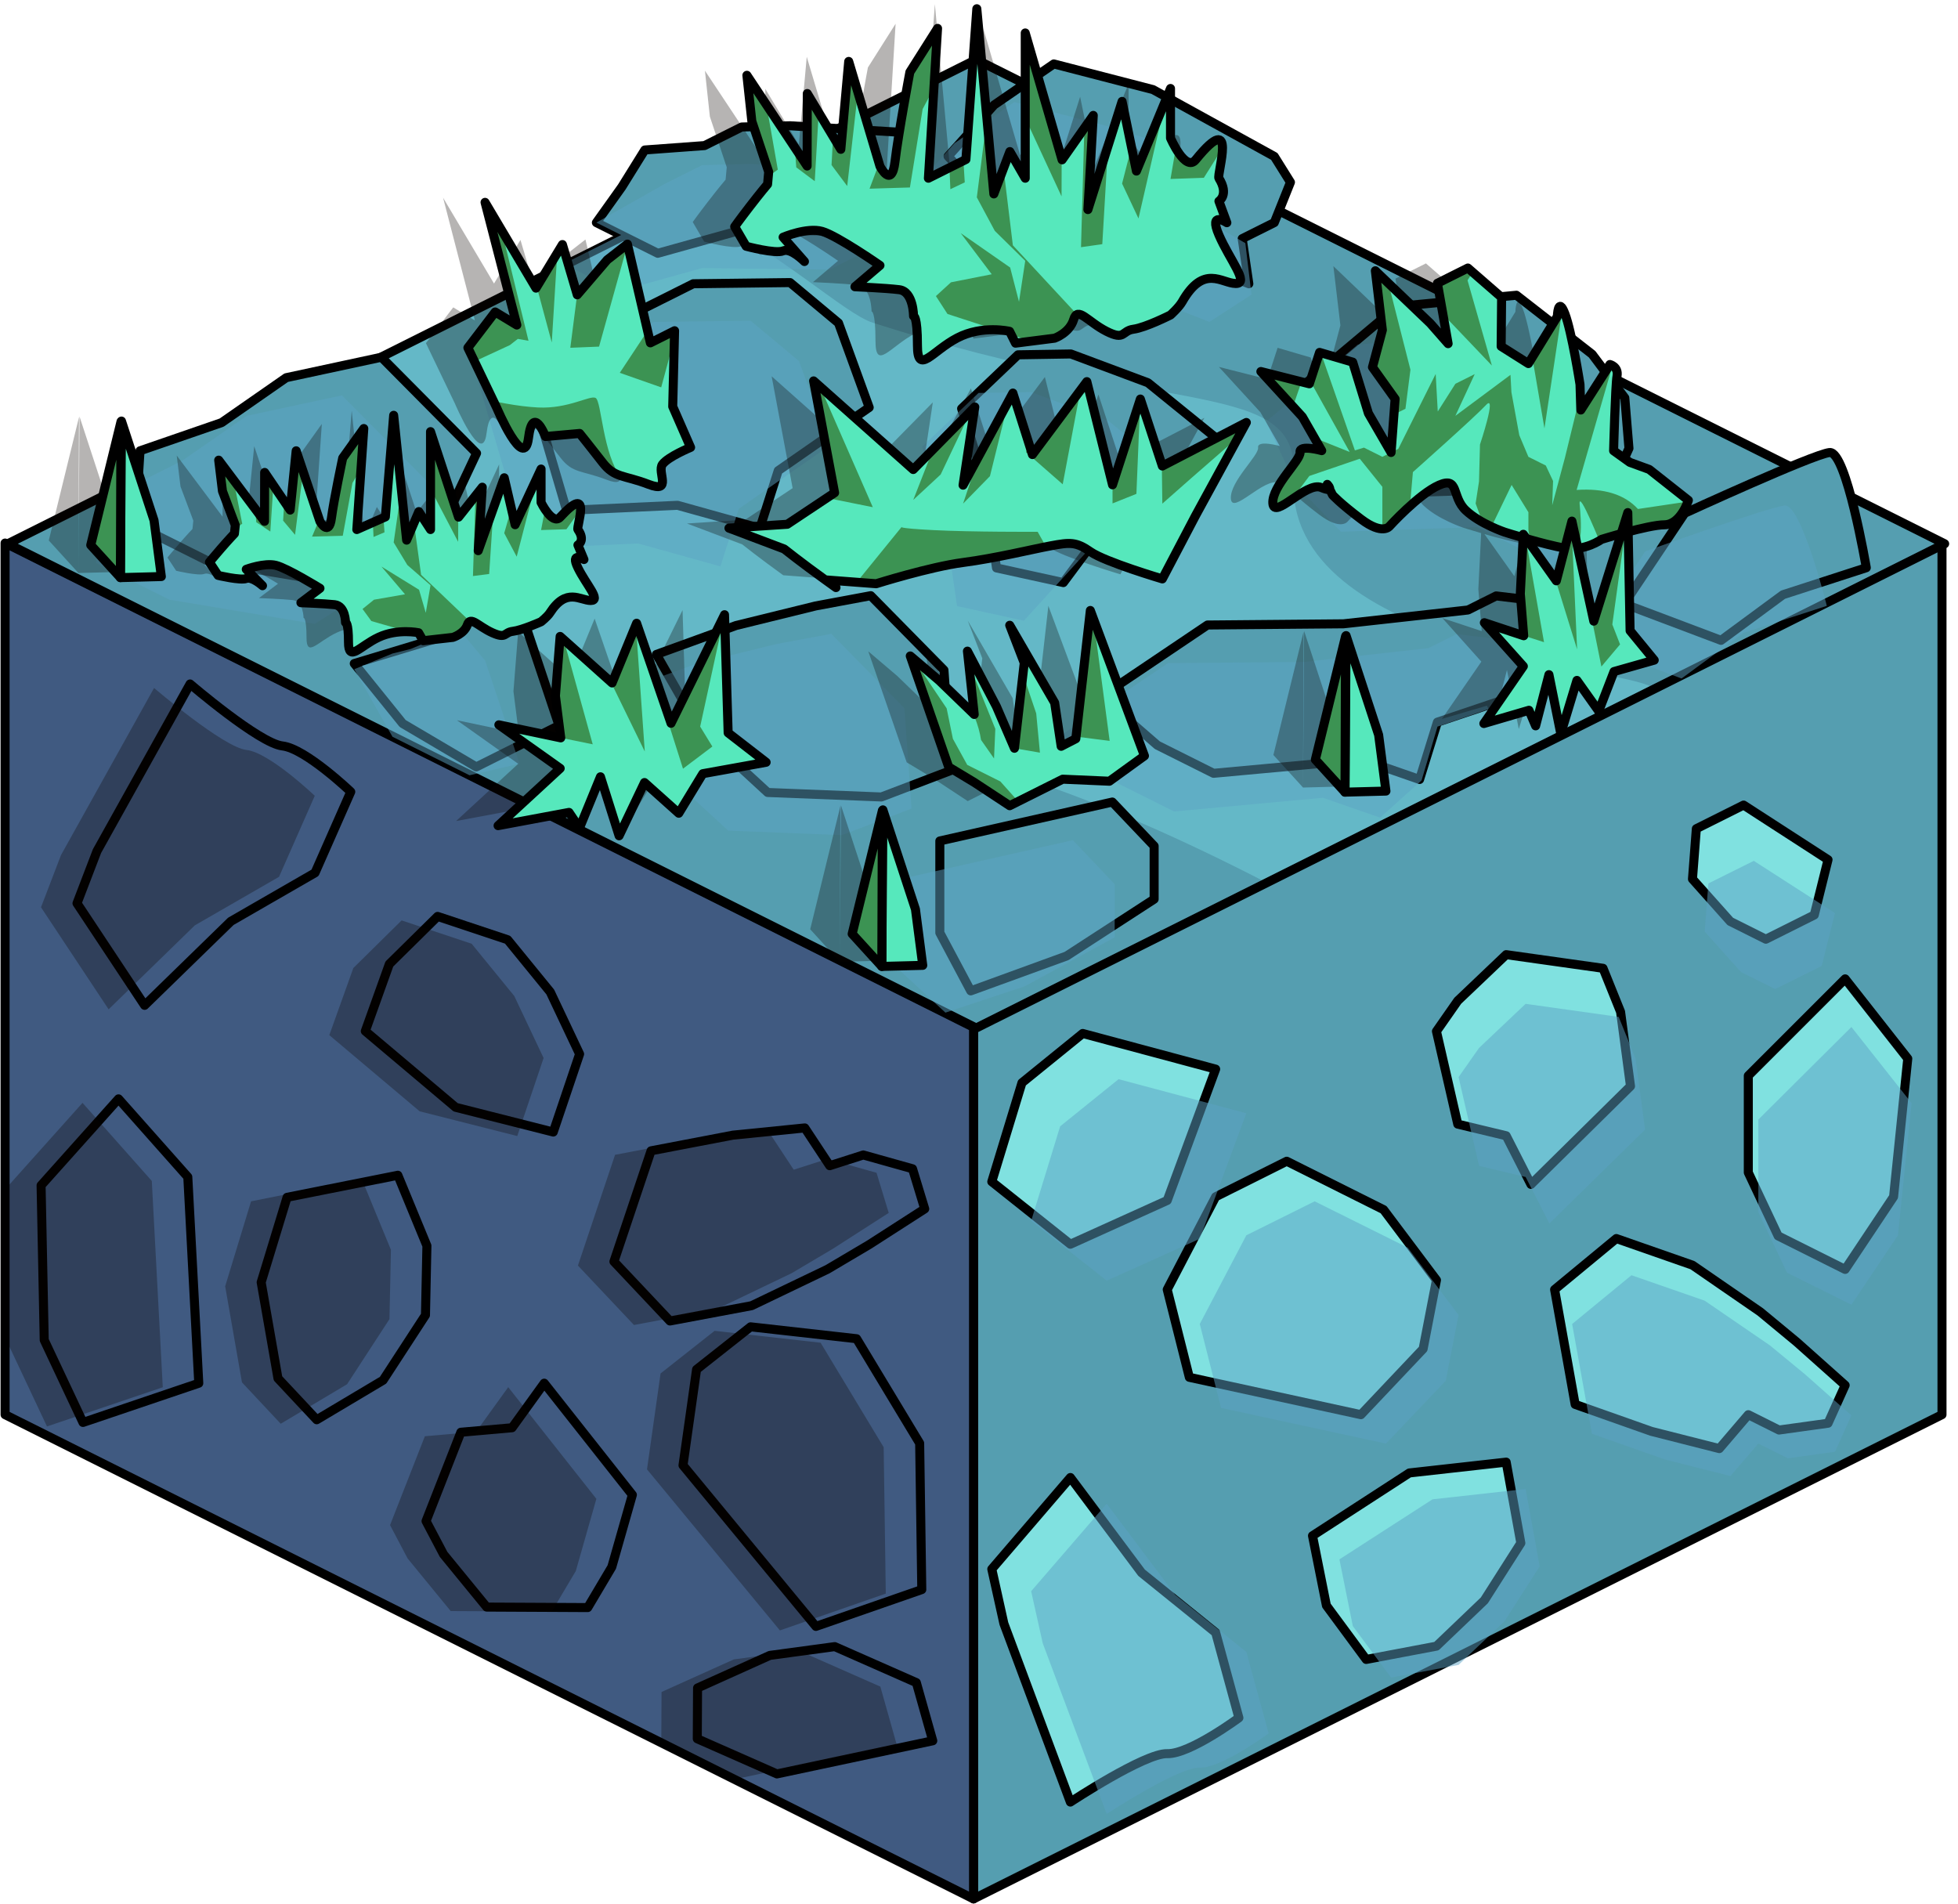 <?xml version="1.0" encoding="UTF-8" standalone="no"?><!DOCTYPE svg PUBLIC "-//W3C//DTD SVG 1.1//EN" "http://www.w3.org/Graphics/SVG/1.1/DTD/svg11.dtd"><svg width="100%" height="100%" viewBox="0 0 217 211" version="1.1" xmlns="http://www.w3.org/2000/svg" xmlns:xlink="http://www.w3.org/1999/xlink" xml:space="preserve" xmlns:serif="http://www.serif.com/" style="fill-rule:evenodd;clip-rule:evenodd;stroke-linecap:round;stroke-linejoin:round;stroke-miterlimit:1.5;"><g id="Dirt_Block12"><g id="Dirt_Block13"><g><path d="M215.226,60.184l0,96.598l-107.331,53.665l0,-96.598l107.331,-53.665Z" style="fill:#559eb0;stroke:#000;stroke-width:1px;"/><path d="M204.493,108.483l6.94,8.836l-1.574,15.313l-5.366,8.05l-7.425,-3.712l-3.308,-7.021l0,-10.733l10.733,-10.733" style="fill:#80e1e0;stroke:#000;stroke-width:1px;"/><path d="M193.238,89.222l9.358,6.054l-1.525,6.129l-5.367,2.683l-3.942,-1.971l-4.19,-4.696l0.429,-5.581l5.237,-2.618Z" style="fill:#80e1e0;stroke:#000;stroke-width:1px;"/><path d="M161.56,110.909l5.367,-5.11l10.733,1.512l1.945,4.827l1.1,8.239l-11.034,10.883l-2.744,-5.39l-5.367,-1.288l-2.362,-10.291l2.362,-3.382" style="fill:#80e1e0;stroke:#000;stroke-width:1px;"/><path d="M179.134,137.262l-6.841,5.652l2.278,12.729l8.456,2.989l7.519,1.909l3.214,-3.759l3.402,1.701l5.434,-0.753l1.897,-4.211l-5.367,-4.787l-4.042,-3.346l-7.512,-5.175l-8.438,-2.949Z" style="fill:#80e1e0;stroke:#000;stroke-width:1px;"/><path d="M142.605,128.693l-7.877,3.939l-5.367,10.282l2.451,9.727l19.015,4.141l6.893,-7.287l1.478,-7.632l-5.86,-7.803l-10.733,-5.367Z" style="fill:#80e1e0;stroke:#000;stroke-width:1px;"/><path d="M118.628,163.745l-8.71,10.148l1.338,6.036l7.372,19.785c0,0 8.247,-5.443 10.733,-5.366c2.486,0.076 7.942,-3.971 7.942,-3.971l-2.575,-9.446l-8.208,-6.629l-7.892,-10.557Z" style="fill:#80e1e0;stroke:#000;stroke-width:1px;"/><path d="M166.927,162.041l-10.733,1.199l-10.733,6.958l1.543,7.735l4.41,5.975l7.784,-1.474l5.307,-5.072l4.046,-6.352l-1.624,-8.969" style="fill:#80e1e0;stroke:#000;stroke-width:1px;"/><path d="M109.918,130.961l8.71,6.93l10.733,-4.853l5.367,-14.554l-14.731,-3.95l-6.736,5.465l-3.343,10.962" style="fill:#80e1e0;stroke:#000;stroke-width:1px;"/><path d="M122.652,166.645l-8.372,9.702l1.286,5.769l7.086,18.915c0,0 7.928,-5.203 10.317,-5.13c2.39,0.073 7.635,-3.797 7.635,-3.797l-2.476,-9.029l-7.89,-6.338l-7.586,-10.092Zm46.427,-1.629l-10.317,1.146l-10.317,6.652l1.484,7.395l4.238,5.711l7.483,-1.409l5.101,-4.848l3.889,-6.072l-1.561,-8.575Zm11.733,-23.688l-6.575,5.403l2.19,12.169l8.127,2.857l7.228,1.826l3.089,-3.594l3.27,1.626l5.224,-0.72l1.823,-4.026l-5.158,-4.576l-3.886,-3.198l-7.22,-4.948l-8.112,-2.819Zm-35.112,-8.191l-7.572,3.765l-5.159,9.829l2.357,9.299l18.277,3.959l6.626,-6.966l1.421,-7.296l-5.633,-7.46l-10.317,-5.13Zm59.488,-19.321l6.671,8.447l-1.512,14.639l-5.159,7.696l-7.136,-3.549l-3.181,-6.712l0,-10.261l10.317,-10.26Zm-90.908,21.488l3.214,-10.479l6.475,-5.224l14.159,3.776l-5.159,13.913l-10.317,4.64l-8.372,-6.626Zm49.64,-19.168l5.159,-4.885l10.317,1.445l1.869,4.614l1.058,7.876l-10.606,10.404l-2.638,-5.152l-5.159,-1.231l-2.27,-9.838l2.27,-3.233Zm30.449,-20.733l8.996,5.787l-1.466,5.86l-5.159,2.565l-3.789,-1.885l-4.027,-4.489l0.412,-5.335l5.033,-2.503Z" style="fill:#5ca3c4;fill-opacity:0.5;"/></g><path d="M0.563,60.184l107.332,53.665l0,96.598l-107.332,-53.665l0,-96.598" style="fill:#405a81;"/><clipPath id="_clip1"><path d="M0.563,60.184l107.332,53.665l0,96.598l-107.332,-53.665l0,-96.598"/></clipPath><g clip-path="url(#_clip1)"><path d="M90.425,180.246l11.734,-4.08l-0.235,-16.22l-6.989,-11.582l-11.749,-1.319l-5.987,4.725l-1.504,10.627l14.73,17.849" style="fill:#405a81;stroke:#000;stroke-width:1px;"/><path d="M86.103,196.594l17.273,-3.671l-1.819,-6.447l-9.043,-3.99l-7.195,0.973l-8.011,3.61l-0.029,5.632l8.824,3.893Z" style="fill:#405a81;stroke:#000;stroke-width:1px;"/><path d="M49.162,172.266l4.777,5.837l11.198,0.057l2.667,-4.497l2.28,-7.998l-9.77,-12.374l-3.563,4.939l-5.674,0.498l-3.859,9.848l1.944,3.69" style="fill:#405a81;stroke:#000;stroke-width:1px;"/><path d="M74.251,146.399l-6.21,-6.587l4.115,-12.273l9.073,-1.736l7.964,-0.801l2.763,4.187l3.721,-1.191l5.457,1.532l1.352,4.444l-6.164,3.963l-4.606,2.727l-8.414,4.037l-9.051,1.698Z" style="fill:#405a81;stroke:#000;stroke-width:1px;"/><path d="M35.101,157.344l-4.294,-4.586l-1.862,-10.647l2.871,-9.418l12.278,-2.445l3.22,7.815l-0.16,7.685l-4.698,7.216l-7.355,4.38Z" style="fill:#405a81;stroke:#000;stroke-width:1px;"/><path d="M16.027,111.416l-7.493,-11.309l2.215,-5.783l10.317,-18.523c0,0 7.679,6.584 10.234,6.868c2.555,0.284 7.574,5.082 7.574,5.082l-3.96,8.979l-9.33,5.376l-9.557,9.31Z" style="fill:#405a81;stroke:#000;stroke-width:1px;"/><path d="M61.317,125.458l-10.819,-2.741l-10.011,-8.444l2.663,-7.435l5.35,-5.277l7.762,2.587l4.722,5.79l3.252,6.875l-2.919,8.645" style="fill:#405a81;stroke:#000;stroke-width:1px;"/><path d="M4.553,131.373l8.581,-9.593l7.679,8.655l1.217,22.863l-12.833,4.345l-4.296,-9.13l-0.348,-17.14" style="fill:#405a81;stroke:#000;stroke-width:1px;"/><path d="M82.113,197.037l17.273,-3.67l-1.819,-6.448l-9.043,-3.989l-7.195,0.973l-8.011,3.609l-0.029,5.633l8.824,3.892Zm4.322,-16.347l-14.73,-17.849l1.504,-10.628l5.987,-4.725l11.749,1.32l6.989,11.581l0.235,16.221l-11.734,4.08Zm-41.263,-7.98l-1.944,-3.691l3.859,-9.847l5.674,-0.498l3.564,-4.94l9.769,12.374l-2.28,7.998l-2.667,4.498l-11.198,-0.057l-4.777,-5.837Zm-44.609,-40.894l8.582,-9.592l7.678,8.654l1.217,22.864l-12.833,4.344l-4.295,-9.129l-0.349,-17.141Zm30.548,25.971l-4.294,-4.585l-1.862,-10.648l2.871,-9.418l12.278,-2.445l3.22,7.815l-0.16,7.685l-4.698,7.217l-7.355,4.379Zm39.15,-10.944l-6.21,-6.587l4.115,-12.274l9.073,-1.735l7.964,-0.802l2.763,4.188l3.721,-1.192l5.457,1.532l1.352,4.445l-6.164,3.962l-4.606,2.728l-8.414,4.037l-9.051,1.698Zm-12.934,-20.941l-10.819,-2.742l-10.011,-8.443l2.663,-7.436l5.35,-5.277l7.762,2.587l4.722,5.79l3.252,6.875l-2.919,8.646Zm-45.289,-14.043l-7.494,-11.309l2.215,-5.782l10.317,-18.523c0,0 7.679,6.583 10.234,6.867c2.555,0.285 7.574,5.082 7.574,5.082l-3.96,8.98l-9.329,5.375l-9.557,9.31Z" style="fill:#0a0500;fill-opacity:0.3;"/></g><path d="M0.563,60.184l107.332,53.665l0,96.598l-107.332,-53.665l0,-96.598" style="fill:none;stroke:#000;stroke-width:1px;"/><path d="M215.521,60.263l-107.331,-53.665l-107.332,53.665l107.332,53.666l107.331,-53.666Z" style="fill:#64b8c7;"/><clipPath id="_clip2"><path d="M215.521,60.263l-107.331,-53.665l-107.332,53.665l107.332,53.666l107.331,-53.666Z"/></clipPath><g clip-path="url(#_clip2)"><path d="M-11.17,27.374c0,0 25.753,7.572 44.228,16.79c10.716,5.347 10.435,12.284 12.301,17.627c6.806,19.49 22.136,14.676 56.519,21.33c14.621,2.83 30.458,10.551 38.511,14.708c16.652,8.596 35.774,8.946 35.774,8.946l-153.846,33.017l-67.966,-77.833l34.479,-34.585Z" style="fill:#559eb0;"/><path d="M183.322,76.363c-1.621,-2.349 -41.14,-4.125 -39.943,-23.447c0.692,-11.186 -13.275,-6.448 -46.624,-17.141c-3.267,-1.047 -10.018,-7.712 -20.765,-13.077c-26.493,-13.227 -64.206,-12.397 -64.206,-12.397l153.225,-35.79l73.087,90.565l-54.774,11.287Z" style="fill:#559eb0;"/></g><path d="M215.521,60.263l-107.331,-53.665l-107.332,53.665l107.332,53.666l107.331,-53.666Z" style="fill:none;stroke:#000;stroke-width:1px;"/><g><g><path d="M23.163,62.236l-8.162,-4.081l0.518,-8.196l9.044,-3.123l7.159,-4.979l10.548,-2.267l10.545,10.639l-4.089,8.688l-9.463,6.002l-16.1,-2.683Z" style="fill:#559eb0;stroke:#000;stroke-width:1px;"/><path d="M71.463,34.131l-14.665,1.99l5.999,20.445l12.296,-0.565l9.122,2.542l2.035,-6.384l10.081,-7.005l-3.402,-9.357l-5.367,-4.48l-10.733,0.13l-5.366,2.684Z" style="fill:#559eb0;stroke:#000;stroke-width:1px;"/><path d="M96.331,25.652l-14.135,-0.172l-9.298,2.591l-3.036,-1.518l-3.766,-1.883l2.822,-3.956l2.545,-4.094l6.615,-0.486l4.118,-2.059l5.366,-0.138l12.169,0.718l0.532,2.273l-0.175,6.846l-3.757,1.878Z" style="fill:#559eb0;stroke:#000;stroke-width:1px;"/><path d="M127.78,9.928l-10.989,-2.843l-6.619,4.549l-5.099,5.692l3.955,4.218l10.734,3.126l10.733,3.661l7.91,3.117l-0.735,-4.999l3.558,-1.779l1.789,-4.472l-1.789,-2.863l-13.448,-7.407" style="fill:#559eb0;stroke:#000;stroke-width:1px;"/><path d="M118.682,39.228l8.543,3.192l8.636,7.001l-7.698,7.955l-6.216,1.686l-4.098,5.503l-7.41,-1.624l-1.411,-9.773l-2.455,-7.886l6.251,-5.96l5.858,-0.094Z" style="fill:#559eb0;stroke:#000;stroke-width:1px;"/><path d="M168.061,32.72l-13.211,1.239l-10.168,8.538l3.293,7.013l5.009,5.187l15.077,-0.511l8.504,4.252l3.968,-8.749l-0.46,-5.596l-3.623,-4.834l-8.389,-6.539Z" style="fill:#559eb0;stroke:#000;stroke-width:1px;"/><path d="M148.899,69.134l-15.077,0.132l-11.775,7.927l6.219,5.395l6.229,3.114l16.5,-1.517l6.333,2.201l1.975,-6.355l12.428,-4.186l2.784,-6.112l-2.786,-2.98l-5.914,-0.711l-3.121,1.561l-13.795,1.531" style="fill:#559eb0;stroke:#000;stroke-width:1px;"/><path d="M202.768,50.15c-1.868,0.206 -16.057,6.73 -16.057,6.73l-6.708,10.037l10.733,4.05l6.868,-5.059l9.232,-2.99c0,0 -2.201,-12.973 -4.068,-12.768Z" style="fill:#559eb0;stroke:#000;stroke-width:1px;"/><path d="M96.502,66.015l8.114,8.245l0.779,11.122l-7.715,2.943l-12.602,-0.499l-7.552,-6.957l-4.781,-8.342l8.836,-3.207l8.82,-2.168l6.101,-1.137" style="fill:#559eb0;stroke:#000;stroke-width:1px;"/><path d="M54.11,64.167l4.034,4.826l3.813,11.412l-9.176,4.588l-8.151,-4.808l-5.367,-6.651l10.733,-3.248l0,-2.182l1.741,-2.314l2.373,-1.623Z" style="fill:#559eb0;stroke:#000;stroke-width:1px;"/><path d="M123.276,88.886l4.634,4.875l0,5.89l-9.702,6.295l-10.623,3.867l-3.426,-6.437l0,-10.178l19.117,-4.312Z" style="fill:#559eb0;stroke:#000;stroke-width:1px;"/></g><g><g opacity="0.5"><path d="M18.789,66.463l-8.162,-4.081l1.352,-7.224l8.21,-4.094l7.158,-4.979l10.548,-2.268l10.546,10.639l-4.09,8.689l-9.462,6.002l-16.1,-2.684Z" style="fill:#5ca3c4;"/><path d="M67.088,38.358l-14.664,1.99l5.999,20.445l12.295,-0.564l9.123,2.541l2.034,-6.383l10.081,-7.006l-3.402,-9.357l-5.366,-4.479l-10.733,0.13l-5.367,2.683Z" style="fill:#5ca3c4;"/><path d="M91.956,29.88l-14.135,-0.172l-9.298,2.59l-3.035,-1.517l-3.039,-1.54l6.394,-3.197l-2.747,-1.374l7.608,-4.309l4.117,-2.058l5.367,-0.139l12.168,0.718l0.532,2.274l-0.174,6.845l-3.758,1.879Z" style="fill:#5ca3c4;"/><path d="M123.406,14.155l-10.99,-2.843l-6.618,4.55l-5.1,5.691l3.956,4.218l10.733,3.126l10.733,3.661l7.91,3.118l4.671,-3.022l-0.684,-5.708l-4.64,-2.677l1.788,-6.261l-11.759,-3.853" style="fill:#5ca3c4;"/><path d="M114.307,43.456l8.543,3.191l8.637,7.002l-3.32,3.715l-5.923,1.795l-8.769,9.633l-7.41,-1.623l-1.411,-9.774l-2.455,-7.885l6.25,-5.961l5.858,-0.093Z" style="fill:#5ca3c4;"/><path d="M163.686,36.947l-13.21,1.239l-10.169,8.538l3.294,7.014l5.008,5.187l15.077,-0.511l8.505,4.252l3.967,-8.75l-0.459,-5.596l-3.624,-4.834l-8.389,-6.539Z" style="fill:#5ca3c4;"/><path d="M144.525,73.361l-15.078,0.132l-11.775,7.927l6.22,5.395l6.228,3.115l16.501,-1.517l6.332,2.2l4.593,-4.118l1.769,-5.968l9.05,-3.08l1.776,-3.487l-2.786,-2.979l-5.915,-0.711l-3.12,1.56l-13.795,1.531" style="fill:#5ca3c4;"/><path d="M197.775,56.024c-1.867,0.205 -15.438,5.084 -15.438,5.084l-6.709,10.036l10.734,4.051l6.867,-5.059l9.232,-2.991c0,0 -2.818,-11.327 -4.686,-11.121Z" style="fill:#5ca3c4;"/><path d="M92.127,70.242l8.114,8.245l0.779,11.123l-7.714,2.942l-12.603,-0.498l-7.551,-6.958l-4.782,-8.342l8.836,-3.206l8.821,-2.168l6.1,-1.138" style="fill:#5ca3c4;"/><path d="M49.735,68.395l4.035,4.826l3.812,11.412l-5.545,1.287l-8.541,-4.27l-4.233,-7.483l4.233,-1.739l2.016,-0.503l4.214,-1.769l0.009,-1.761Z" style="fill:#5ca3c4;"/><path d="M118.902,93.113l4.634,4.875l0,5.89l-9.973,5.43l-8.784,2.916l-4.995,-4.621l0,-10.177l19.118,-4.313Z" style="fill:#5ca3c4;"/></g></g></g><g><path d="M89.793,102.987l3.284,3.605l0.063,-17.268l-3.347,13.663Zm3.405,-13.744l3.608,11.009l0.809,6.222l-4.538,0.118l0.121,-17.349Zm-31.302,-3.666l2.066,6.538l2.815,-5.901l3.8,3.402l2.664,-4.383l7.016,-1.265l-4.209,-3.262l-0.401,-13.092l-5.93,12.032l-3.813,-11.087l-2.719,6.618l-5.758,-5.156l-0.521,6.595l0.59,4.647l-6.859,-1.445l6.797,4.828l-6.883,6.345l7.861,-1.467l1.164,1.725l2.32,-5.672Zm54.292,-18.433l5.998,16.111l-3.886,2.813l-5.17,-0.226l-5.88,2.94l-3.929,-2.587l-2.833,-1.705l-4.256,-12.303l3.198,2.718l3.891,3.764l-0.755,-7.017l3.214,6.135l1.997,4.629l1.087,-9.457l-1.61,-4.175l4.98,8.591l0.72,4.822l1.624,-0.837l1.61,-14.216Zm24.939,16.53l3.285,3.605l0.062,-17.268l-3.347,13.663Zm3.405,-13.744l3.608,11.009l0.809,6.222l-4.537,0.118l0.12,-17.349Zm-1.826,-16.239c-0.063,0.088 -0.309,0.08 -0.943,-0.179c-1.641,-0.671 -5.24,3.648 -5.349,1.739c-0.11,-1.908 3.129,-4.769 3.017,-5.649c-0.113,-0.88 2.401,-0.171 2.401,-0.171l-2.149,-3.749l-4.595,-5.018l5.372,1.36l1.134,-3.479l3.671,1.077l1.742,5.676l2.511,4.336l0.448,-5.934l-2.512,-3.516l1.099,-4.118l-0.777,-6.57l6.087,5.827l1.977,2.252l-1.184,-6.695l3.375,-1.687l3.739,3.254l-0.052,5.427l3.02,1.908l3.208,-5.223c0,0 0.07,-2.311 0.839,-0.302c0.768,2.009 1.672,7.836 1.672,7.836l0.089,2.835l3.226,-5.045c0,0 0.975,0.242 0.789,1.276c-0.186,1.034 -0.379,8.282 -0.379,8.282l1.8,1.29l2.149,0.782l4.337,3.422c0,0 -0.849,2.703 -2.663,2.715c-0.876,0.006 -2.531,0.384 -4.01,0.773l0.214,10.964l2.675,3.262l-4.46,1.265l-1.693,4.384l-2.415,-3.402l-1.789,5.901l-1.314,-6.539l-1.475,5.673l-0.739,-1.726l-4.996,1.468l4.374,-6.345l-4.32,-4.828l4.36,1.444l-0.375,-4.646l0.312,-6.216c-1.164,-0.339 -2.034,-0.616 -2.034,-0.616c0,0 -2.712,-0.904 -4.319,-2.411c-1.608,-1.507 -0.717,-3.79 -2.97,-2.799c-2.254,0.991 -5.492,4.56 -5.492,4.56c0,0 -0.758,1.008 -3.129,-0.778c-2.372,-1.787 -3.175,-2.691 -3.175,-2.691l-0.329,-0.656c0.101,-0.139 -0.26,-0.521 -0.26,-0.521l0.26,0.521Zm-99.643,-6.367l3.107,9.476l2.63,-3.318l-0.45,7.036l2.88,-8.08l1.209,5.203l2.875,-6.17l0,3.704c0,0 1.254,2.57 2.126,1.62c3.613,-3.938 1.755,1.093 1.958,1.381c0.87,1.237 0,1.714 0,1.714l0.668,1.608c0,0 -1.569,-0.935 -0.668,0.917c0.901,1.853 2.607,3.63 1.421,3.626c-1.185,-0.005 -2.695,-1.475 -4.521,1.364c-0.276,0.429 -0.984,0.988 -0.984,0.988c0,0 -2.106,0.944 -3.122,1.061c-1.017,0.118 -0.687,0.871 -2.278,0.157c-1.59,-0.713 -2.424,-1.891 -2.767,-0.881c-0.344,1.01 -1.607,1.396 -1.607,1.396l-3.299,0.372l-0.499,-0.884c0,0 -2.291,-0.488 -4.413,0.493c-2.121,0.98 -3.357,2.832 -3.357,0.559c0,-2.273 -0.33,-2.193 -0.33,-2.193c0,0 0.002,-1.84 -1.212,-1.97c-1.214,-0.131 -3.731,-0.219 -3.731,-0.219l2.112,-1.595c0,0 -3.606,-2.223 -4.879,-2.543c-1.274,-0.32 -3.288,0.438 -3.288,0.438l1.797,1.815c0,0 -1.15,-1.041 -1.797,-0.797c-0.647,0.245 -3.118,-0.345 -3.118,-0.345l-0.966,-1.463c0,0 0.3,-0.389 1.251,-1.483c0.95,-1.095 1.52,-1.684 1.52,-1.684l0.095,-0.926l-1.421,-3.782l-0.417,-3.433l5.079,6.777l0.014,-5.415l2.828,4.169l0.665,-6.567l2.637,7.83c0,0 0.991,1.74 1.268,-0.351c0.277,-2.091 1.252,-6.681 1.252,-6.681l2.337,-3.266l-0.773,11.194l3.164,-1.401l0.92,-11.26l1.436,13.834l1.351,-3.164l1.297,1.991l0,-10.852Zm131.959,11.307c-1.234,0.34 -2.191,0.638 -2.191,0.638c0,0 -1.081,0.795 -2.611,0.985l1.765,8.074l3.037,-9.697Zm-78.46,-7.107l6.821,-6.933l-1.3,8.666l5.521,-10.207l2.166,6.817l6.032,-8.084l2.845,11.437l3.086,-9.506l2.435,7.421l9.31,-4.825l-5.657,10.375l-3.653,6.962c0,0 -6.341,-1.879 -7.954,-3.005c-1.613,-1.126 -2.271,-1.061 -4.428,-0.66c-2.157,0.401 -6.031,1.364 -9.703,1.845c-3.672,0.482 -9.628,2.354 -9.628,2.354l-5.645,-0.428c-2.677,-1.926 -4.554,-3.424 -4.554,-3.424l-6.119,-2.311l6.466,-0.427l5.243,-3.492l-2.327,-12.397l11.043,9.822Zm71.271,12.335l0.947,-3.627c-1.148,-0.185 -2.861,-0.642 -4.263,-1.045l3.316,4.672Zm-159.021,-17.705l3.608,11.009l0.809,6.222l-4.537,0.118l0.12,-17.349Zm-3.405,13.744l3.285,3.605l0.062,-17.268l-3.347,13.663Zm44.824,-25.833l2.397,1.445l-3.522,-13.596l5.644,9.508l2.932,-4.832l1.644,5.573l3.317,-3.872l2.242,-1.748l2.543,10.943l2.683,-1.343l-0.206,8.401l1.981,4.53c0,0 -2.464,1.013 -3.112,1.868c-0.648,0.854 1.151,3.262 -1.558,2.221c-2.709,-1.042 -3.738,-0.682 -5.063,-2.391c-1.324,-1.71 -2.564,-3.245 -2.564,-3.245l-3.787,0.339c0,0 -1.409,-3.654 -1.883,0.169c-0.474,3.824 -3.505,-3.317 -3.505,-3.317l-3.21,-6.687l3.027,-3.966Zm58.743,-30.923l4.083,14.058l3.457,-4.922l-0.593,10.437l3.786,-11.987l1.589,7.719l3.778,-9.153l0,5.495c0,0 1.647,3.813 2.793,2.403c4.748,-5.841 2.307,1.622 2.573,2.049c1.144,1.835 0,2.543 0,2.543l0.879,2.385c0,0 -2.063,-1.386 -0.879,1.361c1.185,2.748 3.426,5.385 1.868,5.378c-1.558,-0.007 -3.542,-2.188 -5.941,2.024c-0.363,0.637 -1.293,1.466 -1.293,1.466c0,0 -2.767,1.401 -4.103,1.575c-1.336,0.174 -0.903,1.291 -2.993,0.233c-2.09,-1.058 -3.186,-2.807 -3.637,-1.308c-0.452,1.499 -2.112,2.071 -2.112,2.071l-4.335,0.552l-0.656,-1.312c0,0 -3.01,-0.723 -5.798,0.731c-2.788,1.455 -4.412,4.203 -4.412,0.83c0,-3.372 -0.434,-3.253 -0.434,-3.253c0,0 0.003,-2.729 -1.592,-2.923c-1.596,-0.193 -4.903,-0.324 -4.903,-0.324l2.776,-2.367c0,0 -4.739,-3.297 -6.413,-3.772c-1.674,-0.475 -4.321,0.649 -4.321,0.649l2.363,2.692c0,0 -1.512,-1.543 -2.363,-1.181c-0.85,0.363 -4.097,-0.512 -4.097,-0.512l-1.269,-2.171c0,0 0.394,-0.576 1.643,-2.2c1.249,-1.624 1.999,-2.498 1.999,-2.498l0.125,-1.374l-1.869,-5.61l-0.548,-5.093l6.675,10.054l0.018,-8.034l3.717,6.185l0.874,-9.742l3.466,11.616c0,0 1.301,2.581 1.666,-0.521c0.364,-3.101 1.645,-9.91 1.645,-9.91l3.07,-4.847l-1.015,16.607l4.158,-2.078l1.209,-16.705l1.887,20.523l1.775,-4.693l1.704,2.953l0,-16.099Z" style="fill:#0a0500;fill-opacity:0.3;"/><g id="GrassBlank02"><path d="M66.547,86.088l2.066,6.538l2.815,-5.901l3.799,3.402l2.665,-4.383l7.016,-1.265l-4.209,-3.262l-0.401,-13.092l-5.93,12.033l-3.813,-11.087l-2.719,6.617l-5.758,-5.156l-0.521,6.595l0.59,4.647l-6.859,-1.445l6.797,4.828l-6.883,6.345l7.861,-1.467l1.163,1.725l2.321,-5.672" style="fill:#3c9353;"/><clipPath id="_clip3"><path d="M66.547,86.088l2.066,6.538l2.815,-5.901l3.799,3.402l2.665,-4.383l7.016,-1.265l-4.209,-3.262l-0.401,-13.092l-5.93,12.033l-3.813,-11.087l-2.719,6.617l-5.758,-5.156l-0.521,6.595l0.59,4.647l-6.859,-1.445l6.797,4.828l-6.883,6.345l7.861,-1.467l1.163,1.725l2.321,-5.672"/></clipPath><g clip-path="url(#_clip3)"><path d="M80.298,68.125l-2.7,12.399l1.351,2.21l-3.254,2.456l-1.52,-4.788l2.061,-7.098l-4.548,-5.154l-1.334,-0.518l1.105,15.655l-3.788,-7.762l-1.43,-5.437l-3.99,0l3.438,12.401l-5.543,-1.131l-4.051,-5.411l-3.386,1.693l2.728,3.068l-0.375,14.208l8.38,-2.553l2.984,3.509l2.794,-1.901l0.959,-2.23l8.458,-1.138l7.505,-6.292l-4.308,-12.75l-1.536,-3.436" style="fill:#56e8bc;"/></g><path d="M66.547,86.088l2.066,6.538l2.815,-5.901l3.799,3.402l2.665,-4.383l7.016,-1.265l-4.209,-3.262l-0.401,-13.092l-5.93,12.033l-3.813,-11.087l-2.719,6.617l-5.758,-5.156l-0.521,6.595l0.59,4.647l-6.859,-1.445l6.797,4.828l-6.883,6.345l7.861,-1.467l1.163,1.725l2.321,-5.672" style="fill:none;stroke:#000;stroke-width:1px;"/><path d="M54.882,34.576l2.397,1.445l-3.522,-13.596l5.644,9.508l2.931,-4.831l1.645,5.572l3.316,-3.872l2.243,-1.748l2.543,10.943l2.683,-1.343l-0.206,8.401l1.981,4.53c0,0 -2.464,1.013 -3.112,1.868c-0.648,0.854 1.15,3.262 -1.559,2.221c-2.709,-1.042 -3.738,-0.682 -5.062,-2.391c-1.324,-1.71 -2.564,-3.245 -2.564,-3.245l-3.788,0.34c0,0 -1.408,-3.655 -1.882,0.169c-0.474,3.823 -3.505,-3.318 -3.505,-3.318l-3.21,-6.687l3.027,-3.966Z" style="fill:#3c9353;"/><clipPath id="_clip4"><path d="M54.882,34.576l2.397,1.445l-3.522,-13.596l5.644,9.508l2.931,-4.831l1.645,5.572l3.316,-3.872l2.243,-1.748l2.543,10.943l2.683,-1.343l-0.206,8.401l1.981,4.53c0,0 -2.464,1.013 -3.112,1.868c-0.648,0.854 1.15,3.262 -1.559,2.221c-2.709,-1.042 -3.738,-0.682 -5.062,-2.391c-1.324,-1.71 -2.564,-3.245 -2.564,-3.245l-3.788,0.34c0,0 -1.408,-3.655 -1.882,0.169c-0.474,3.823 -3.505,-3.318 -3.505,-3.318l-3.21,-6.687l3.027,-3.966Z"/></clipPath><g clip-path="url(#_clip4)"><path d="M75.595,34.377l-2.316,8.553l-4.591,-1.612l4.449,-6.72l-3.344,-8.383l-3.401,12.198l-3.185,0.129l0.768,-5.993l-2.003,-7.892l-0.821,13.299l-1.759,-6.524l-1.411,-3.662l-3.319,-6.103l3.909,16.099l-1.181,-0.208l-0.887,0.691l-3.573,1.652l-3.53,3.148c0,0 5.698,1.884 10.227,2.11c3.358,0.168 5.755,-1.38 6.378,-1.062c0.677,0.346 0.748,6.146 2.884,8.955c2.478,3.259 7.01,3.564 7.01,3.564l2.01,-9.805l-2.314,-12.434" style="fill:#56e8bc;"/></g><path d="M54.882,34.576l2.397,1.445l-3.522,-13.596l5.644,9.508l2.931,-4.831l1.645,5.572l3.316,-3.872l2.243,-1.748l2.543,10.943l2.683,-1.343l-0.206,8.401l1.981,4.53c0,0 -2.464,1.013 -3.112,1.868c-0.648,0.854 1.15,3.262 -1.559,2.221c-2.709,-1.042 -3.738,-0.682 -5.062,-2.391c-1.324,-1.71 -2.564,-3.245 -2.564,-3.245l-3.788,0.34c0,0 -1.408,-3.655 -1.882,0.169c-0.474,3.823 -3.505,-3.318 -3.505,-3.318l-3.21,-6.687l3.027,-3.966Z" style="fill:none;stroke:#000;stroke-width:1px;"/><g><path d="M97.849,89.754l3.608,11.01l0.809,6.221l-4.538,0.118l0.121,-17.349Z" style="fill:#56e8bc;stroke:#000;stroke-width:1px;"/><path d="M94.443,103.498l3.285,3.605l0.062,-17.268l-3.347,13.663Z" style="fill:#3c9353;stroke:#000;stroke-width:1px;"/></g><g><path d="M13.463,46.665l3.608,11.009l0.809,6.222l-4.537,0.118l0.12,-17.349Z" style="fill:#56e8bc;stroke:#000;stroke-width:1px;"/><path d="M10.058,60.409l3.285,3.605l0.062,-17.268l-3.347,13.663Z" style="fill:#3c9353;stroke:#000;stroke-width:1px;"/></g><g><path d="M149.183,70.441l3.608,11.009l0.809,6.222l-4.537,0.118l0.12,-17.349Z" style="fill:#56e8bc;stroke:#000;stroke-width:1px;"/><path d="M145.778,84.185l3.285,3.605l0.062,-17.268l-3.347,13.663Z" style="fill:#3c9353;stroke:#000;stroke-width:1px;"/></g><path d="M120.839,67.655l5.997,16.111l-3.885,2.813l-5.17,-0.226l-5.88,2.94l-3.93,-2.587l-2.832,-1.705l-4.256,-12.303l3.198,2.719l3.89,3.763l-0.754,-7.017l3.214,6.135l1.997,4.629l1.087,-9.457l-1.611,-4.175l4.981,8.591l0.72,4.822l1.624,-0.837l1.61,-14.216Z" style="fill:#3c9353;"/><clipPath id="_clip5"><path d="M120.839,67.655l5.997,16.111l-3.885,2.813l-5.17,-0.226l-5.88,2.94l-3.93,-2.587l-2.832,-1.705l-4.256,-12.303l3.198,2.719l3.89,3.763l-0.754,-7.017l3.214,6.135l1.997,4.629l1.087,-9.457l-1.611,-4.175l4.981,8.591l0.72,4.822l1.624,-0.837l1.61,-14.216Z"/></clipPath><g clip-path="url(#_clip5)"><path d="M120.764,65.389l2.215,16.719l-4.385,-0.555l-1.709,-12.781l-5.427,0.3l3.383,9.99l0.412,4.351l-2.825,-0.486l-1.57,-8.128l-3.97,-2.472l3.42,8.452l-0.142,3.279l-1.44,-2.056c-0.256,-1.668 -0.941,-3.371 -2.055,-5.11l-6.623,-5.602l4.865,7.207l0.695,3.384l1.588,2.887l3.669,1.835l1.563,1.75c0,0 2.531,2.881 3.825,2.998c1.293,0.118 7.056,-0.058 8.408,-0.588c1.352,-0.529 6.611,-3.888 6.611,-3.888l-3.184,-11.778l-7.324,-9.708Z" style="fill:#56e8bc;"/></g><path d="M120.839,67.655l5.997,16.111l-3.885,2.813l-5.17,-0.226l-5.88,2.94l-3.93,-2.587l-2.832,-1.705l-4.256,-12.303l3.198,2.719l3.89,3.763l-0.754,-7.017l3.214,6.135l1.997,4.629l1.087,-9.457l-1.611,-4.175l4.981,8.591l0.72,4.822l1.624,-0.837l1.61,-14.216Z" style="fill:none;stroke:#000;stroke-width:1px;"/><path d="M113.625,3.653l4.083,14.058l3.456,-4.922l-0.592,10.437l3.786,-11.987l1.589,7.719l3.778,-9.153l0,5.495c0,0 1.647,3.814 2.793,2.403c4.748,-5.841 2.307,1.622 2.573,2.049c1.144,1.835 0,2.543 0,2.543l0.878,2.385c0,0 -2.062,-1.386 -0.878,1.362c1.185,2.747 3.425,5.385 1.868,5.377c-1.558,-0.007 -3.542,-2.188 -5.941,2.024c-0.363,0.637 -1.293,1.466 -1.293,1.466c0,0 -2.768,1.401 -4.104,1.575c-1.336,0.174 -0.902,1.291 -2.992,0.233c-2.091,-1.058 -3.186,-2.807 -3.637,-1.308c-0.452,1.499 -2.112,2.071 -2.112,2.071l-4.335,0.552l-0.656,-1.312c0,0 -3.01,-0.723 -5.798,0.731c-2.788,1.455 -4.412,4.203 -4.412,0.831c0,-3.373 -0.434,-3.254 -0.434,-3.254c0,0 0.003,-2.729 -1.593,-2.923c-1.595,-0.193 -4.902,-0.324 -4.902,-0.324l2.775,-2.367c0,0 -4.739,-3.297 -6.412,-3.772c-1.674,-0.475 -4.321,0.649 -4.321,0.649l2.363,2.692c0,0 -1.512,-1.543 -2.363,-1.181c-0.85,0.363 -4.098,-0.511 -4.098,-0.511l-1.268,-2.172c0,0 0.394,-0.576 1.643,-2.2c1.249,-1.624 1.999,-2.498 1.999,-2.498l0.124,-1.374l-1.868,-5.61l-0.548,-5.093l6.675,10.055l0.018,-8.035l3.717,6.185l0.874,-9.742l3.465,11.616c0,0 1.302,2.581 1.666,-0.521c0.365,-3.101 1.646,-9.91 1.646,-9.91l3.07,-4.847l-1.015,16.607l4.158,-2.078l1.209,-16.705l1.886,20.523l1.776,-4.693l1.704,2.953l0,-16.099Z" style="fill:#3c9353;"/><clipPath id="_clip6"><path d="M113.625,3.653l4.083,14.058l3.456,-4.922l-0.592,10.437l3.786,-11.987l1.589,7.719l3.778,-9.153l0,5.495c0,0 1.647,3.814 2.793,2.403c4.748,-5.841 2.307,1.622 2.573,2.049c1.144,1.835 0,2.543 0,2.543l0.878,2.385c0,0 -2.062,-1.386 -0.878,1.362c1.185,2.747 3.425,5.385 1.868,5.377c-1.558,-0.007 -3.542,-2.188 -5.941,2.024c-0.363,0.637 -1.293,1.466 -1.293,1.466c0,0 -2.768,1.401 -4.104,1.575c-1.336,0.174 -0.902,1.291 -2.992,0.233c-2.091,-1.058 -3.186,-2.807 -3.637,-1.308c-0.452,1.499 -2.112,2.071 -2.112,2.071l-4.335,0.552l-0.656,-1.312c0,0 -3.01,-0.723 -5.798,0.731c-2.788,1.455 -4.412,4.203 -4.412,0.831c0,-3.373 -0.434,-3.254 -0.434,-3.254c0,0 0.003,-2.729 -1.593,-2.923c-1.595,-0.193 -4.902,-0.324 -4.902,-0.324l2.775,-2.367c0,0 -4.739,-3.297 -6.412,-3.772c-1.674,-0.475 -4.321,0.649 -4.321,0.649l2.363,2.692c0,0 -1.512,-1.543 -2.363,-1.181c-0.85,0.363 -4.098,-0.511 -4.098,-0.511l-1.268,-2.172c0,0 0.394,-0.576 1.643,-2.2c1.249,-1.624 1.999,-2.498 1.999,-2.498l0.124,-1.374l-1.868,-5.61l-0.548,-5.093l6.675,10.055l0.018,-8.035l3.717,6.185l0.874,-9.742l3.465,11.616c0,0 1.302,2.581 1.666,-0.521c0.365,-3.101 1.646,-9.91 1.646,-9.91l3.07,-4.847l-1.015,16.607l4.158,-2.078l1.209,-16.705l1.886,20.523l1.776,-4.693l1.704,2.953l0,-16.099Z"/></clipPath><g clip-path="url(#_clip6)"><path d="M137.534,13.164l-4.115,6.541l-3.694,0.128l1.775,-10.359l-1.775,-0.704l-3.55,15.44l-1.817,-3.865l2.41,-9.401l-3.579,-1.34l-1.025,17.455l-2.358,0.336l0.423,-15.074l-2.541,-2.847l-0.039,12.291l-8.21,-17.727l2.813,23.149l12.106,13.045l14.931,-7.647l-1.755,-19.421Z" style="fill:#56e8bc;"/><path d="M104.748,7.419l-2.494,4.668l-1.41,8.69l-4.473,0.135l1.154,-3.07l1.34,-9.144l-3.325,-2.558l-1.645,14.48l-1.736,-2.33l0.506,-9.524l-1.765,0.883l-0.604,10.431l-2.046,-1.534l-0.907,-11.935l-2.802,2.726l1.662,9.464l-2.794,1.943l-8.513,6.477c0,0 11.061,5.503 12.559,6.279c1.498,0.777 8.852,7.427 8.852,7.427l13.172,2.365l4.146,-5.69l-8.618,-2.807l-1.282,-1.981l1.669,-1.527l4.516,-0.891l-3.435,-4.56l5.479,3.814l0.98,3.795l0.691,-4.54l-3.377,-3.325l-1.989,-3.709l1.669,-13.109l0.463,-8.859l-2.694,0.786l-1.249,11.919l0.474,7.6l-1.595,0.762l-0.579,-13.551Z" style="fill:#56e8bc;"/></g><path d="M113.625,3.653l4.083,14.058l3.456,-4.922l-0.592,10.437l3.786,-11.987l1.589,7.719l3.778,-9.153l0,5.495c0,0 1.647,3.814 2.793,2.403c4.748,-5.841 2.307,1.622 2.573,2.049c1.144,1.835 0,2.543 0,2.543l0.878,2.385c0,0 -2.062,-1.386 -0.878,1.362c1.185,2.747 3.425,5.385 1.868,5.377c-1.558,-0.007 -3.542,-2.188 -5.941,2.024c-0.363,0.637 -1.293,1.466 -1.293,1.466c0,0 -2.768,1.401 -4.104,1.575c-1.336,0.174 -0.902,1.291 -2.992,0.233c-2.091,-1.058 -3.186,-2.807 -3.637,-1.308c-0.452,1.499 -2.112,2.071 -2.112,2.071l-4.335,0.552l-0.656,-1.312c0,0 -3.01,-0.723 -5.798,0.731c-2.788,1.455 -4.412,4.203 -4.412,0.831c0,-3.373 -0.434,-3.254 -0.434,-3.254c0,0 0.003,-2.729 -1.593,-2.923c-1.595,-0.193 -4.902,-0.324 -4.902,-0.324l2.775,-2.367c0,0 -4.739,-3.297 -6.412,-3.772c-1.674,-0.475 -4.321,0.649 -4.321,0.649l2.363,2.692c0,0 -1.512,-1.543 -2.363,-1.181c-0.85,0.363 -4.098,-0.511 -4.098,-0.511l-1.268,-2.172c0,0 0.394,-0.576 1.643,-2.2c1.249,-1.624 1.999,-2.498 1.999,-2.498l0.124,-1.374l-1.868,-5.61l-0.548,-5.093l6.675,10.055l0.018,-8.035l3.717,6.185l0.874,-9.742l3.465,11.616c0,0 1.302,2.581 1.666,-0.521c0.365,-3.101 1.646,-9.91 1.646,-9.91l3.07,-4.847l-1.015,16.607l4.158,-2.078l1.209,-16.705l1.886,20.523l1.776,-4.693l1.704,2.953l0,-16.099Z" style="fill:none;stroke:#000;stroke-width:1px;"/><path d="M47.714,47.835l3.107,9.476l2.63,-3.318l-0.451,7.036l2.881,-8.08l1.209,5.203l2.875,-6.17l0,3.704c0,0 1.254,2.571 2.126,1.62c3.613,-3.938 1.755,1.093 1.958,1.381c0.87,1.237 0,1.714 0,1.714l0.668,1.608c0,0 -1.569,-0.935 -0.668,0.918c0.901,1.852 2.606,3.63 1.421,3.625c-1.185,-0.005 -2.695,-1.475 -4.521,1.364c-0.276,0.429 -0.984,0.988 -0.984,0.988c0,0 -2.106,0.944 -3.122,1.061c-1.017,0.118 -0.687,0.871 -2.278,0.158c-1.59,-0.714 -2.424,-1.892 -2.767,-0.882c-0.344,1.01 -1.607,1.396 -1.607,1.396l-3.299,0.372l-0.499,-0.884c0,0 -2.291,-0.488 -4.413,0.493c-2.121,0.98 -3.357,2.832 -3.357,0.559c0,-2.273 -0.33,-2.193 -0.33,-2.193c0,0 0.002,-1.839 -1.212,-1.97c-1.214,-0.13 -3.731,-0.218 -3.731,-0.218l2.112,-1.596c0,0 -3.606,-2.223 -4.88,-2.543c-1.273,-0.32 -3.287,0.438 -3.287,0.438l1.797,1.815c0,0 -1.15,-1.041 -1.797,-0.797c-0.647,0.245 -3.119,-0.345 -3.119,-0.345l-0.965,-1.463c0,0 0.3,-0.389 1.251,-1.483c0.95,-1.095 1.52,-1.684 1.52,-1.684l0.095,-0.926l-1.422,-3.782l-0.417,-3.433l5.08,6.778l0.014,-5.416l2.828,4.169l0.665,-6.567l2.637,7.83c0,0 0.991,1.74 1.268,-0.351c0.277,-2.091 1.252,-6.68 1.252,-6.68l2.337,-3.267l-0.773,11.194l3.164,-1.401l0.92,-11.26l1.436,13.834l1.351,-3.164l1.297,1.991l0,-10.852Z" style="fill:#3c9353;"/><clipPath id="_clip7"><path d="M47.714,47.835l3.107,9.476l2.63,-3.318l-0.451,7.036l2.881,-8.08l1.209,5.203l2.875,-6.17l0,3.704c0,0 1.254,2.571 2.126,1.62c3.613,-3.938 1.755,1.093 1.958,1.381c0.87,1.237 0,1.714 0,1.714l0.668,1.608c0,0 -1.569,-0.935 -0.668,0.918c0.901,1.852 2.606,3.63 1.421,3.625c-1.185,-0.005 -2.695,-1.475 -4.521,1.364c-0.276,0.429 -0.984,0.988 -0.984,0.988c0,0 -2.106,0.944 -3.122,1.061c-1.017,0.118 -0.687,0.871 -2.278,0.158c-1.59,-0.714 -2.424,-1.892 -2.767,-0.882c-0.344,1.01 -1.607,1.396 -1.607,1.396l-3.299,0.372l-0.499,-0.884c0,0 -2.291,-0.488 -4.413,0.493c-2.121,0.98 -3.357,2.832 -3.357,0.559c0,-2.273 -0.33,-2.193 -0.33,-2.193c0,0 0.002,-1.839 -1.212,-1.97c-1.214,-0.13 -3.731,-0.218 -3.731,-0.218l2.112,-1.596c0,0 -3.606,-2.223 -4.88,-2.543c-1.273,-0.32 -3.287,0.438 -3.287,0.438l1.797,1.815c0,0 -1.15,-1.041 -1.797,-0.797c-0.647,0.245 -3.119,-0.345 -3.119,-0.345l-0.965,-1.463c0,0 0.3,-0.389 1.251,-1.483c0.95,-1.095 1.52,-1.684 1.52,-1.684l0.095,-0.926l-1.422,-3.782l-0.417,-3.433l5.08,6.778l0.014,-5.416l2.828,4.169l0.665,-6.567l2.637,7.83c0,0 0.991,1.74 1.268,-0.351c0.277,-2.091 1.252,-6.68 1.252,-6.68l2.337,-3.267l-0.773,11.194l3.164,-1.401l0.92,-11.26l1.436,13.834l1.351,-3.164l1.297,1.991l0,-10.852Z"/></clipPath><g clip-path="url(#_clip7)"><path d="M65.908,54.246l-3.132,4.409l-2.811,0.087l1.351,-6.984l-1.351,-0.474l-2.701,10.408l-1.383,-2.606l1.834,-6.336l-2.724,-0.904l-0.779,11.767l-1.795,0.226l0.322,-10.161l-1.934,-1.92l-0.029,8.286l-6.248,-11.95l2.141,15.605l9.212,8.793l11.362,-5.155l-1.335,-13.091Z" style="fill:#56e8bc;"/><path d="M40.959,50.373l-1.898,3.147l-1.073,5.858l-3.404,0.091l0.878,-2.069l1.02,-6.165l-2.531,-1.724l-1.251,9.761l-1.321,-1.571l0.384,-6.419l-1.343,0.595l-0.459,7.031l-1.557,-1.034l-0.691,-8.045l-2.132,1.838l1.266,6.379l-2.127,1.31l-6.478,4.365c0,0 8.417,3.71 9.557,4.233c1.14,0.524 6.736,5.007 6.736,5.007l10.024,1.593l3.155,-3.835l-6.558,-1.892l-0.976,-1.336l1.27,-1.029l3.437,-0.6l-2.614,-3.074l4.169,2.571l0.745,2.558l0.527,-3.06l-2.57,-2.242l-1.514,-2.5l1.27,-8.836l0.353,-5.972l-2.05,0.53l-0.951,8.034l0.361,5.123l-1.214,0.514l-0.44,-9.135Z" style="fill:#56e8bc;"/></g><path d="M47.714,47.835l3.107,9.476l2.63,-3.318l-0.451,7.036l2.881,-8.08l1.209,5.203l2.875,-6.17l0,3.704c0,0 1.254,2.571 2.126,1.62c3.613,-3.938 1.755,1.093 1.958,1.381c0.87,1.237 0,1.714 0,1.714l0.668,1.608c0,0 -1.569,-0.935 -0.668,0.918c0.901,1.852 2.606,3.63 1.421,3.625c-1.185,-0.005 -2.695,-1.475 -4.521,1.364c-0.276,0.429 -0.984,0.988 -0.984,0.988c0,0 -2.106,0.944 -3.122,1.061c-1.017,0.118 -0.687,0.871 -2.278,0.158c-1.59,-0.714 -2.424,-1.892 -2.767,-0.882c-0.344,1.01 -1.607,1.396 -1.607,1.396l-3.299,0.372l-0.499,-0.884c0,0 -2.291,-0.488 -4.413,0.493c-2.121,0.98 -3.357,2.832 -3.357,0.559c0,-2.273 -0.33,-2.193 -0.33,-2.193c0,0 0.002,-1.839 -1.212,-1.97c-1.214,-0.13 -3.731,-0.218 -3.731,-0.218l2.112,-1.596c0,0 -3.606,-2.223 -4.88,-2.543c-1.273,-0.32 -3.287,0.438 -3.287,0.438l1.797,1.815c0,0 -1.15,-1.041 -1.797,-0.797c-0.647,0.245 -3.119,-0.345 -3.119,-0.345l-0.965,-1.463c0,0 0.3,-0.389 1.251,-1.483c0.95,-1.095 1.52,-1.684 1.52,-1.684l0.095,-0.926l-1.422,-3.782l-0.417,-3.433l5.08,6.778l0.014,-5.416l2.828,4.169l0.665,-6.567l2.637,7.83c0,0 0.991,1.74 1.268,-0.351c0.277,-2.091 1.252,-6.68 1.252,-6.68l2.337,-3.267l-0.773,11.194l3.164,-1.401l0.92,-11.26l1.436,13.834l1.351,-3.164l1.297,1.991l0,-10.852Z" style="fill:none;stroke:#000;stroke-width:1px;"/><path d="M153.204,36.577l-0.777,-6.569l6.087,5.826l1.977,2.252l-1.185,-6.695l3.375,-1.687l3.739,3.254l-0.051,5.427l3.02,1.908l3.208,-5.223c0,0 0.07,-2.31 0.838,-0.301c0.769,2.009 1.673,7.835 1.673,7.835l0.089,2.835l3.226,-5.045c0,0 0.975,0.242 0.789,1.276c-0.186,1.034 -0.379,8.282 -0.379,8.282l1.8,1.29l2.149,0.782l4.337,3.423c0,0 -0.849,2.702 -2.663,2.714c-1.814,0.012 -6.974,1.62 -6.974,1.62c0,0 -1.802,1.323 -4.047,0.963c-2.244,-0.361 -6.664,-1.767 -6.664,-1.767c0,0 -2.712,-0.904 -4.319,-2.411c-1.608,-1.507 -0.717,-3.79 -2.97,-2.799c-2.254,0.991 -5.492,4.56 -5.492,4.56c0,0 -0.758,1.008 -3.13,-0.778c-2.371,-1.786 -3.175,-2.691 -3.175,-2.691l-0.588,-1.177c0,0 0.958,1.013 -0.683,0.342c-1.642,-0.671 -5.24,3.648 -5.349,1.74c-0.11,-1.909 3.129,-4.77 3.016,-5.65c-0.112,-0.88 2.402,-0.171 2.402,-0.171l-2.149,-3.749l-4.595,-5.018l5.372,1.36l1.134,-3.479l3.671,1.077l1.742,5.676l2.511,4.337l0.447,-5.935l-2.511,-3.516l1.099,-4.118Z" style="fill:#3c9353;"/><clipPath id="_clip8"><path d="M153.204,36.577l-0.777,-6.569l6.087,5.826l1.977,2.252l-1.185,-6.695l3.375,-1.687l3.739,3.254l-0.051,5.427l3.02,1.908l3.208,-5.223c0,0 0.07,-2.31 0.838,-0.301c0.769,2.009 1.673,7.835 1.673,7.835l0.089,2.835l3.226,-5.045c0,0 0.975,0.242 0.789,1.276c-0.186,1.034 -0.379,8.282 -0.379,8.282l1.8,1.29l2.149,0.782l4.337,3.423c0,0 -0.849,2.702 -2.663,2.714c-1.814,0.012 -6.974,1.62 -6.974,1.62c0,0 -1.802,1.323 -4.047,0.963c-2.244,-0.361 -6.664,-1.767 -6.664,-1.767c0,0 -2.712,-0.904 -4.319,-2.411c-1.608,-1.507 -0.717,-3.79 -2.97,-2.799c-2.254,0.991 -5.492,4.56 -5.492,4.56c0,0 -0.758,1.008 -3.13,-0.778c-2.371,-1.786 -3.175,-2.691 -3.175,-2.691l-0.588,-1.177c0,0 0.958,1.013 -0.683,0.342c-1.642,-0.671 -5.24,3.648 -5.349,1.74c-0.11,-1.909 3.129,-4.77 3.016,-5.65c-0.112,-0.88 2.402,-0.171 2.402,-0.171l-2.149,-3.749l-4.595,-5.018l5.372,1.36l1.134,-3.479l3.671,1.077l1.742,5.676l2.511,4.337l0.447,-5.935l-2.511,-3.516l1.099,-4.118Z"/></clipPath><g clip-path="url(#_clip8)"><path d="M179.061,39.279l-4.327,15.019c3.041,-0.208 5.308,0.492 6.794,2.111l5.792,-0.862l-1.746,5.338l-8.092,-0.401c0,0 -2.556,-6.392 -2.415,-4.602c0.142,1.789 0.613,5.405 -1.632,7.314c-2.244,1.908 -4.542,0.749 -4.046,-0.429c0.496,-1.178 0,-4.046 0,-4.046l0,-1.954l-1.86,-3.023l-2.186,4.53l0,2.47l-1.803,-4.948l0.375,-2.431l0.109,-4.101c0,0 1.911,-5.72 0.672,-4.382c-1.24,1.338 -8.107,7.438 -8.107,7.438l-0.429,4.922l-2.956,4.648l0,-7.936l-2.505,-3.114l-5.588,1.909l-4.959,6.63l-1.011,-1.72l1.924,-6.115l3.563,-10.354l4.956,8.901l1.58,-0.483l2.04,1.02l1.768,-0.884l4.142,-8.3l0.23,4.161l1.952,-3.07l2.143,-1.071l-2.143,4.622l6.108,-4.543l0.104,1.933l0.87,4.753l1.011,2.399l1.928,0.964l0.806,1.715l-0.094,2.687l1.406,-5.254l1.719,-7.041l1.26,-3.305l-2.979,-7.975l-2.267,15.052l-1.779,-10.392l-1.011,-4.42l-3.794,-4.666l-1.94,3.077l2.699,9.442l-7.372,-7.732l-2.049,-2.23l-2.718,-1.808l3.112,12.237l-0.552,4.322l-2.56,1.281l0,-2.411l-4.047,-6.796l-2.76,1.757l3.764,10.783l-0.577,0.176l-19.861,-7.954l17.918,29.987l44.627,-1.964l1.399,-12.489l-14.606,-18.392Z" style="fill:#56e8bc;"/></g><path d="M153.204,36.577l-0.777,-6.569l6.087,5.826l1.977,2.252l-1.185,-6.695l3.375,-1.687l3.739,3.254l-0.051,5.427l3.02,1.908l3.208,-5.223c0,0 0.07,-2.31 0.838,-0.301c0.769,2.009 1.673,7.835 1.673,7.835l0.089,2.835l3.226,-5.045c0,0 0.975,0.242 0.789,1.276c-0.186,1.034 -0.379,8.282 -0.379,8.282l1.8,1.29l2.149,0.782l4.337,3.423c0,0 -0.849,2.702 -2.663,2.714c-1.814,0.012 -6.974,1.62 -6.974,1.62c0,0 -1.802,1.323 -4.047,0.963c-2.244,-0.361 -6.664,-1.767 -6.664,-1.767c0,0 -2.712,-0.904 -4.319,-2.411c-1.608,-1.507 -0.717,-3.79 -2.97,-2.799c-2.254,0.991 -5.492,4.56 -5.492,4.56c0,0 -0.758,1.008 -3.13,-0.778c-2.371,-1.786 -3.175,-2.691 -3.175,-2.691l-0.588,-1.177c0,0 0.958,1.013 -0.683,0.342c-1.642,-0.671 -5.24,3.648 -5.349,1.74c-0.11,-1.909 3.129,-4.77 3.016,-5.65c-0.112,-0.88 2.402,-0.171 2.402,-0.171l-2.149,-3.749l-4.595,-5.018l5.372,1.36l1.134,-3.479l3.671,1.077l1.742,5.676l2.511,4.337l0.447,-5.935l-2.511,-3.516l1.099,-4.118Z" style="fill:none;stroke:#000;stroke-width:1px;"/><path d="M92.497,54.61l-2.327,-12.397l11.042,9.822l6.821,-6.933l-1.299,8.666l5.521,-10.207l2.166,6.817l6.032,-8.084l2.845,11.437l3.086,-9.506l2.435,7.421l9.31,-4.825l-5.657,10.375l-3.653,6.962c0,0 -6.341,-1.878 -7.954,-3.004c-1.613,-1.126 -2.272,-1.062 -4.428,-0.661c-2.157,0.401 -6.031,1.364 -9.703,1.846c-3.672,0.481 -9.628,2.353 -9.628,2.353l-5.645,-0.428c0,0 2.677,1.926 0,0c-2.677,-1.925 -4.554,-3.424 -4.554,-3.424l-6.119,-2.311l6.466,-0.427l5.243,-3.492Z" style="fill:#3c9353;"/><clipPath id="_clip9"><path d="M92.497,54.61l-2.327,-12.397l11.042,9.822l6.821,-6.933l-1.299,8.666l5.521,-10.207l2.166,6.817l6.032,-8.084l2.845,11.437l3.086,-9.506l2.435,7.421l9.31,-4.825l-5.657,10.375l-3.653,6.962c0,0 -6.341,-1.878 -7.954,-3.004c-1.613,-1.126 -2.272,-1.062 -4.428,-0.661c-2.157,0.401 -6.031,1.364 -9.703,1.846c-3.672,0.481 -9.628,2.353 -9.628,2.353l-5.645,-0.428c0,0 2.677,1.926 0,0c-2.677,-1.925 -4.554,-3.424 -4.554,-3.424l-6.119,-2.311l6.466,-0.427l5.243,-3.492Z"/></clipPath><g clip-path="url(#_clip9)"><path d="M139.862,46.161l-7.731,6.736l-3.312,2.92c0,0 -0.121,-6.863 0,-6.863c0.121,0 -2.368,-6.544 -2.368,-6.544l-0.506,12.321l-2.647,1.06l0,-7.415l-2.966,-8.277l-2.555,13.573l-4.07,-3.563l2.53,-7.386l-3.982,-0.221l-2.542,10.269l-2.979,3.046l3.214,-9.556l-1.58,-2.339l-4.115,8.661l-3.041,2.822l3.418,-8.724l-14.46,-5.462l6.56,14.99l-8.555,-1.724l-16.218,3.906l9.309,8.66l11.49,0.169l7.179,-8.835c0,0 -0.665,0.149 3.526,0.366c4.19,0.217 11.54,0.188 11.54,0.188l0.977,1.728l8.343,5.19l13.427,-0.901l2.114,-18.795Z" style="fill:#56e8bc;"/></g><path d="M92.497,54.61l-2.327,-12.397l11.042,9.822l6.821,-6.933l-1.299,8.666l5.521,-10.207l2.166,6.817l6.032,-8.084l2.845,11.437l3.086,-9.506l2.435,7.421l9.31,-4.825l-5.657,10.375l-3.653,6.962c0,0 -6.341,-1.878 -7.954,-3.004c-1.613,-1.126 -2.272,-1.062 -4.428,-0.661c-2.157,0.401 -6.031,1.364 -9.703,1.846c-3.672,0.481 -9.628,2.353 -9.628,2.353l-5.645,-0.428c0,0 2.677,1.926 0,0c-2.677,-1.925 -4.554,-3.424 -4.554,-3.424l-6.119,-2.311l6.466,-0.427l5.243,-3.492Z" style="fill:none;stroke:#000;stroke-width:1px;"/><path d="M171.664,74.769l1.313,6.539l1.79,-5.901l2.415,3.402l1.693,-4.384l4.46,-1.265l-2.676,-3.262l-0.254,-13.091l-3.77,12.032l-2.423,-11.087l-1.728,6.618l-3.66,-5.157l-0.331,6.596l0.375,4.647l-4.36,-1.445l4.32,4.828l-4.375,6.345l4.997,-1.468l0.739,1.726l1.475,-5.673" style="fill:#3c9353;"/><clipPath id="_clip10"><path d="M171.664,74.769l1.313,6.539l1.79,-5.901l2.415,3.402l1.693,-4.384l4.46,-1.265l-2.676,-3.262l-0.254,-13.091l-3.77,12.032l-2.423,-11.087l-1.728,6.618l-3.66,-5.157l-0.331,6.596l0.375,4.647l-4.36,-1.445l4.32,4.828l-4.375,6.345l4.997,-1.468l0.739,1.726l1.475,-5.673"/></clipPath><g clip-path="url(#_clip10)"><path d="M180.405,56.807l-1.716,12.399l0.858,2.21l-2.068,2.455l-0.966,-4.788l1.31,-7.098l-2.891,-5.153l-0.848,-0.518l0.703,15.654l-2.408,-7.761l-0.909,-5.437l-2.536,0l2.185,12.4l-3.523,-1.13l-2.575,-5.412l-2.152,1.693l1.734,3.069l-0.239,14.207l5.327,-2.553l1.896,3.509l1.776,-1.9l0.61,-2.23l5.376,-1.138l4.77,-6.293l-2.738,-12.749l-0.976,-3.436" style="fill:#56e8bc;"/></g><path d="M171.664,74.769l1.313,6.539l1.79,-5.901l2.415,3.402l1.693,-4.384l4.46,-1.265l-2.676,-3.262l-0.254,-13.091l-3.77,12.032l-2.423,-11.087l-1.728,6.618l-3.66,-5.157l-0.331,6.596l0.375,4.647l-4.36,-1.445l4.32,4.828l-4.375,6.345l4.997,-1.468l0.739,1.726l1.475,-5.673" style="fill:none;stroke:#000;stroke-width:1px;"/></g></g></g></g></svg>